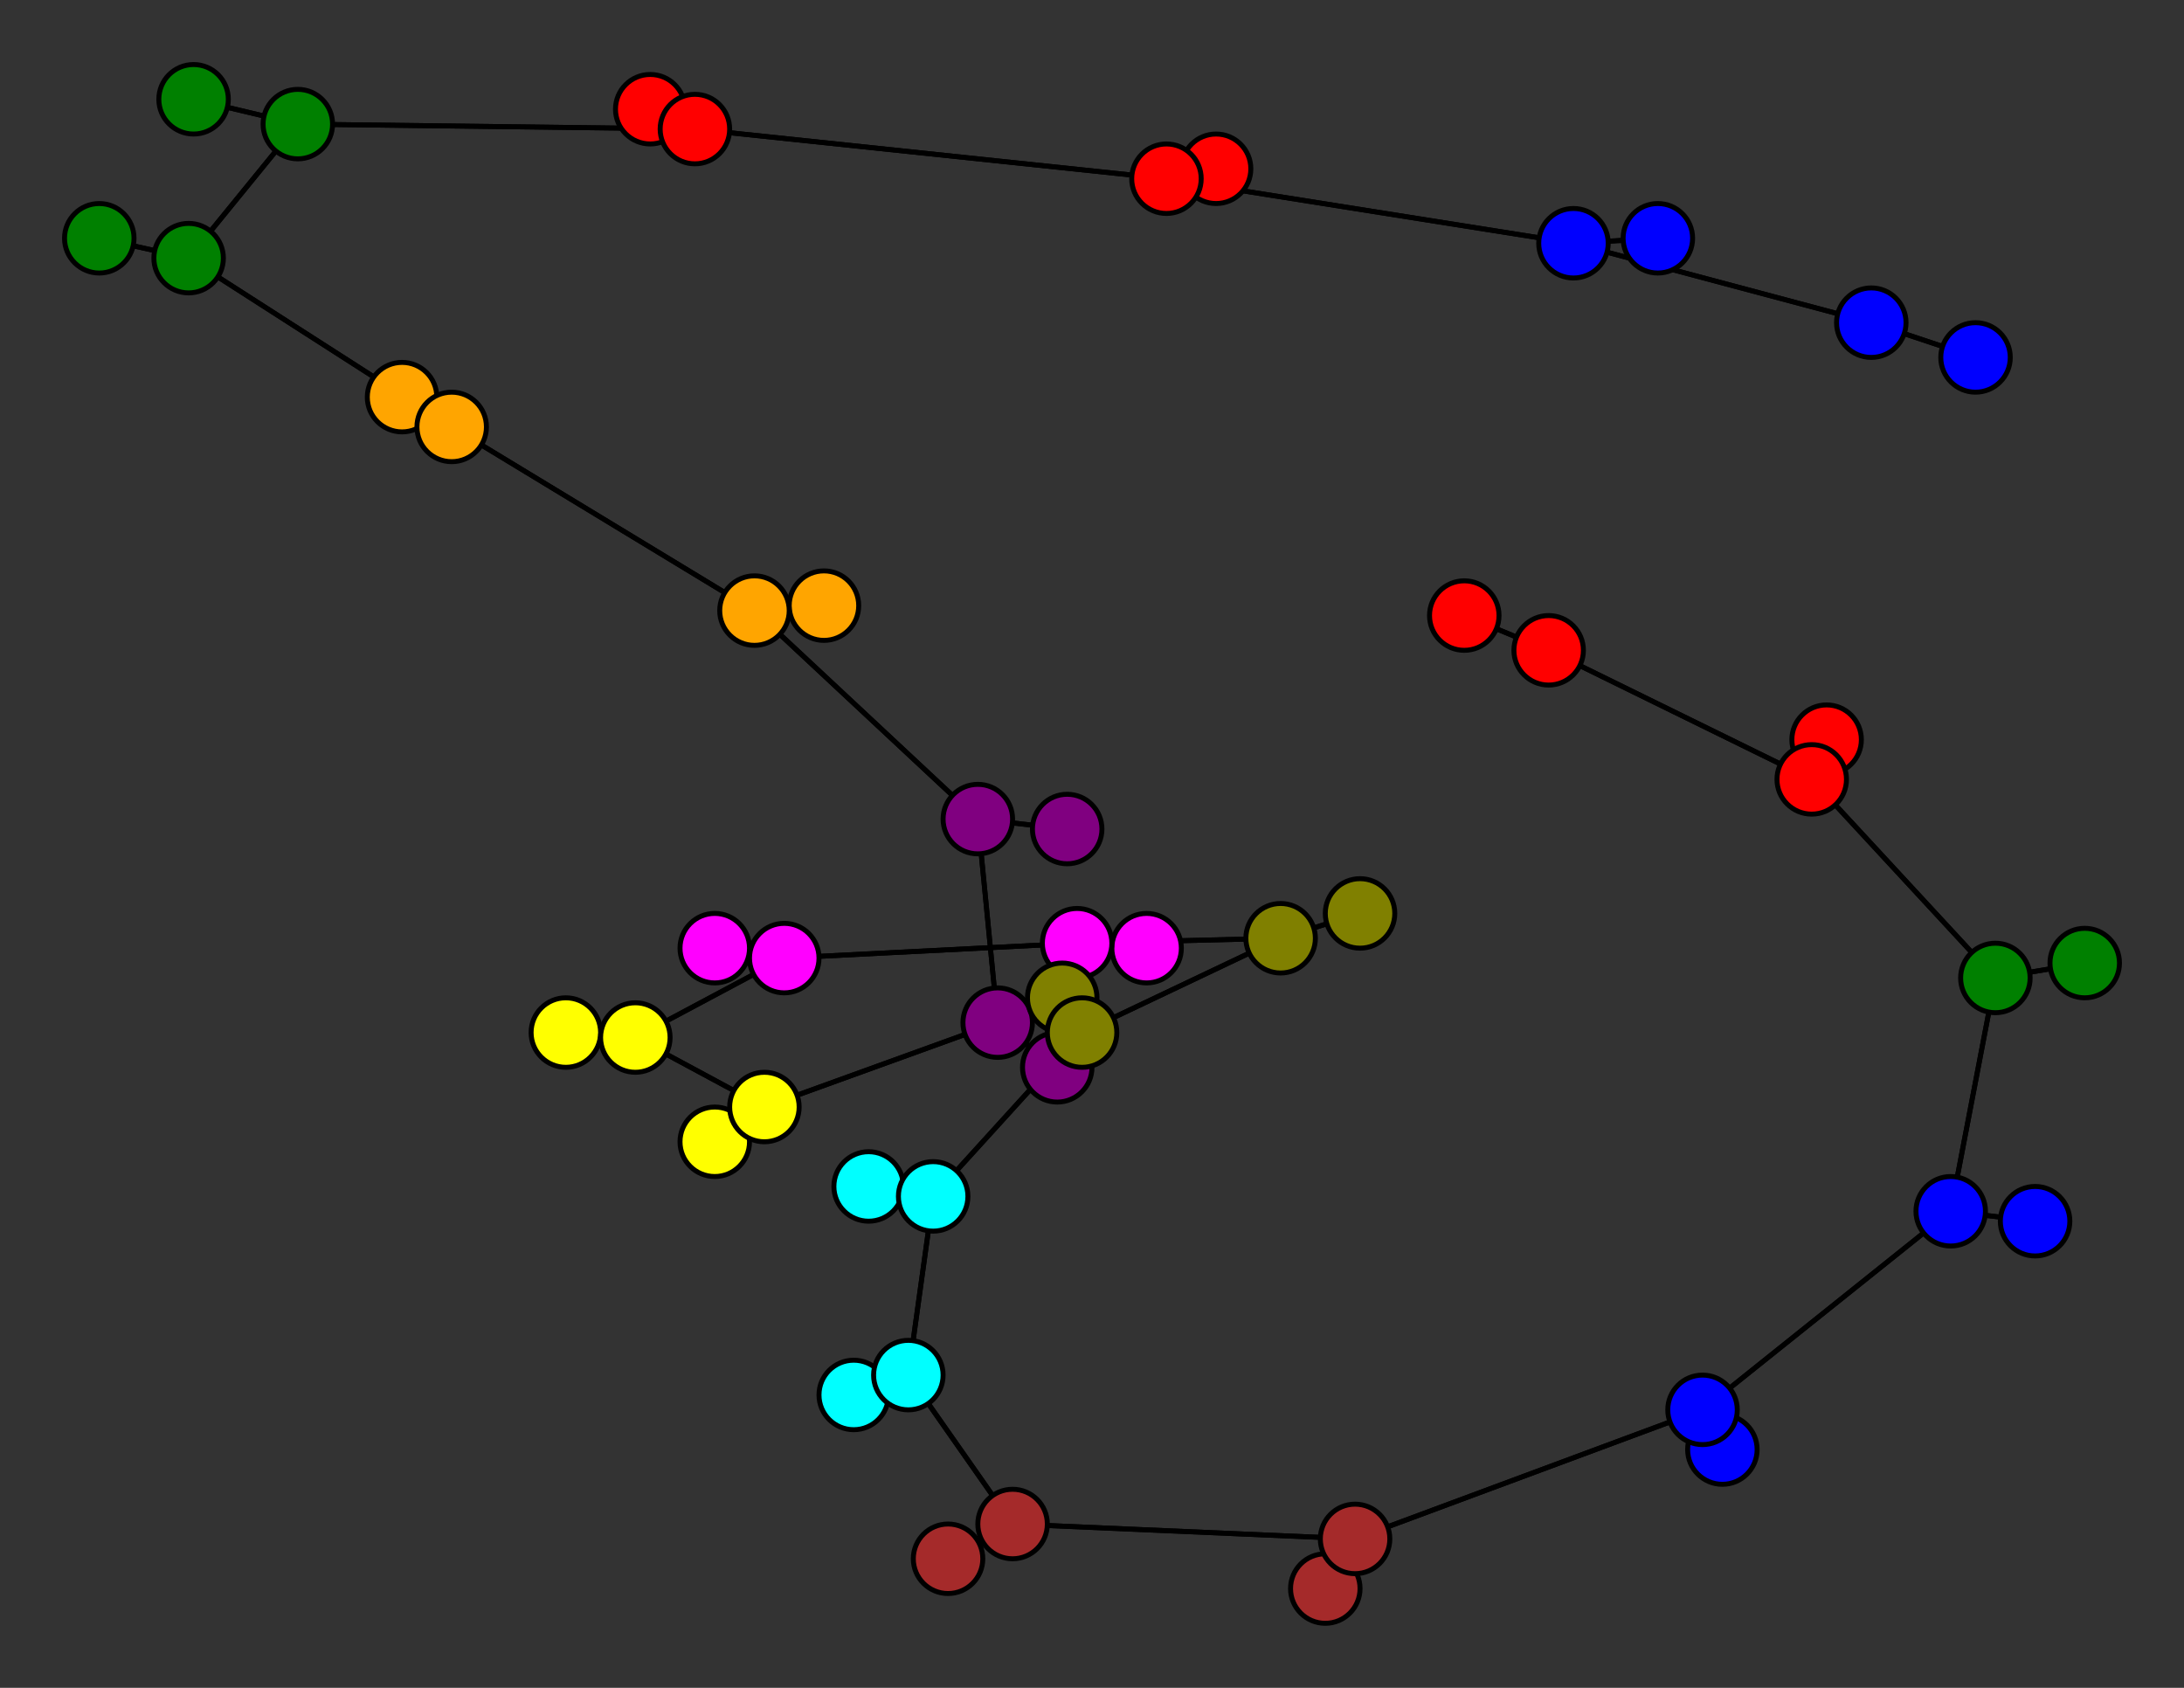 <svg width="440" height="340" xmlns="http://www.w3.org/2000/svg">
<rect width="100%" height="100%" fill="#333333" stroke="none"/>
<path stroke-width="1" stroke="black" d="M 398 72 377 65"/>
<path stroke-width="1" stroke="black" d="M 183 277 204 307"/>
<path stroke-width="1" stroke="black" d="M 183 277 172 281"/>
<path stroke-width="1" stroke="black" d="M 183 277 188 241"/>
<path stroke-width="1" stroke="black" d="M 172 281 183 277"/>
<path stroke-width="1" stroke="black" d="M 188 241 183 277"/>
<path stroke-width="1" stroke="black" d="M 188 241 175 239"/>
<path stroke-width="1" stroke="black" d="M 188 241 218 208"/>
<path stroke-width="1" stroke="black" d="M 175 239 188 241"/>
<path stroke-width="1" stroke="black" d="M 218 208 188 241"/>
<path stroke-width="1" stroke="black" d="M 191 314 204 307"/>
<path stroke-width="1" stroke="black" d="M 218 208 214 201"/>
<path stroke-width="1" stroke="black" d="M 214 201 218 208"/>
<path stroke-width="1" stroke="black" d="M 258 189 218 208"/>
<path stroke-width="1" stroke="black" d="M 258 189 274 184"/>
<path stroke-width="1" stroke="black" d="M 258 189 217 190"/>
<path stroke-width="1" stroke="black" d="M 274 184 258 189"/>
<path stroke-width="1" stroke="black" d="M 217 190 258 189"/>
<path stroke-width="1" stroke="black" d="M 217 190 231 191"/>
<path stroke-width="1" stroke="black" d="M 217 190 158 193"/>
<path stroke-width="1" stroke="black" d="M 231 191 217 190"/>
<path stroke-width="1" stroke="black" d="M 218 208 258 189"/>
<path stroke-width="1" stroke="black" d="M 204 307 183 277"/>
<path stroke-width="1" stroke="black" d="M 204 307 191 314"/>
<path stroke-width="1" stroke="black" d="M 204 307 273 310"/>
<path stroke-width="1" stroke="black" d="M 295 124 312 131"/>
<path stroke-width="1" stroke="black" d="M 365 157 312 131"/>
<path stroke-width="1" stroke="black" d="M 365 157 368 149"/>
<path stroke-width="1" stroke="black" d="M 365 157 402 197"/>
<path stroke-width="1" stroke="black" d="M 368 149 365 157"/>
<path stroke-width="1" stroke="black" d="M 402 197 365 157"/>
<path stroke-width="1" stroke="black" d="M 402 197 420 194"/>
<path stroke-width="1" stroke="black" d="M 402 197 393 244"/>
<path stroke-width="1" stroke="black" d="M 420 194 402 197"/>
<path stroke-width="1" stroke="black" d="M 393 244 402 197"/>
<path stroke-width="1" stroke="black" d="M 393 244 410 246"/>
<path stroke-width="1" stroke="black" d="M 393 244 343 284"/>
<path stroke-width="1" stroke="black" d="M 410 246 393 244"/>
<path stroke-width="1" stroke="black" d="M 343 284 393 244"/>
<path stroke-width="1" stroke="black" d="M 343 284 347 292"/>
<path stroke-width="1" stroke="black" d="M 343 284 273 310"/>
<path stroke-width="1" stroke="black" d="M 347 292 343 284"/>
<path stroke-width="1" stroke="black" d="M 273 310 343 284"/>
<path stroke-width="1" stroke="black" d="M 273 310 267 320"/>
<path stroke-width="1" stroke="black" d="M 273 310 204 307"/>
<path stroke-width="1" stroke="black" d="M 267 320 273 310"/>
<path stroke-width="1" stroke="black" d="M 158 193 217 190"/>
<path stroke-width="1" stroke="black" d="M 158 193 144 191"/>
<path stroke-width="1" stroke="black" d="M 158 193 128 209"/>
<path stroke-width="1" stroke="black" d="M 144 191 158 193"/>
<path stroke-width="1" stroke="black" d="M 38 52 20 48"/>
<path stroke-width="1" stroke="black" d="M 38 52 60 25"/>
<path stroke-width="1" stroke="black" d="M 20 48 38 52"/>
<path stroke-width="1" stroke="black" d="M 60 25 38 52"/>
<path stroke-width="1" stroke="black" d="M 60 25 39 20"/>
<path stroke-width="1" stroke="black" d="M 60 25 140 26"/>
<path stroke-width="1" stroke="black" d="M 39 20 60 25"/>
<path stroke-width="1" stroke="black" d="M 140 26 60 25"/>
<path stroke-width="1" stroke="black" d="M 140 26 131 22"/>
<path stroke-width="1" stroke="black" d="M 140 26 235 36"/>
<path stroke-width="1" stroke="black" d="M 131 22 140 26"/>
<path stroke-width="1" stroke="black" d="M 235 36 140 26"/>
<path stroke-width="1" stroke="black" d="M 235 36 245 34"/>
<path stroke-width="1" stroke="black" d="M 235 36 317 49"/>
<path stroke-width="1" stroke="black" d="M 245 34 235 36"/>
<path stroke-width="1" stroke="black" d="M 317 49 235 36"/>
<path stroke-width="1" stroke="black" d="M 317 49 334 48"/>
<path stroke-width="1" stroke="black" d="M 317 49 377 65"/>
<path stroke-width="1" stroke="black" d="M 334 48 317 49"/>
<path stroke-width="1" stroke="black" d="M 377 65 317 49"/>
<path stroke-width="1" stroke="black" d="M 377 65 398 72"/>
<path stroke-width="1" stroke="black" d="M 38 52 91 86"/>
<path stroke-width="1" stroke="black" d="M 312 131 365 157"/>
<path stroke-width="1" stroke="black" d="M 81 80 91 86"/>
<path stroke-width="1" stroke="black" d="M 91 86 81 80"/>
<path stroke-width="1" stroke="black" d="M 128 209 158 193"/>
<path stroke-width="1" stroke="black" d="M 128 209 114 208"/>
<path stroke-width="1" stroke="black" d="M 128 209 154 223"/>
<path stroke-width="1" stroke="black" d="M 114 208 128 209"/>
<path stroke-width="1" stroke="black" d="M 154 223 128 209"/>
<path stroke-width="1" stroke="black" d="M 154 223 144 230"/>
<path stroke-width="1" stroke="black" d="M 154 223 201 206"/>
<path stroke-width="1" stroke="black" d="M 144 230 154 223"/>
<path stroke-width="1" stroke="black" d="M 201 206 154 223"/>
<path stroke-width="1" stroke="black" d="M 201 206 213 215"/>
<path stroke-width="1" stroke="black" d="M 201 206 197 165"/>
<path stroke-width="1" stroke="black" d="M 213 215 201 206"/>
<path stroke-width="1" stroke="black" d="M 197 165 201 206"/>
<path stroke-width="1" stroke="black" d="M 197 165 215 167"/>
<path stroke-width="1" stroke="black" d="M 197 165 152 123"/>
<path stroke-width="1" stroke="black" d="M 215 167 197 165"/>
<path stroke-width="1" stroke="black" d="M 152 123 197 165"/>
<path stroke-width="1" stroke="black" d="M 152 123 166 122"/>
<path stroke-width="1" stroke="black" d="M 152 123 91 86"/>
<path stroke-width="1" stroke="black" d="M 166 122 152 123"/>
<path stroke-width="1" stroke="black" d="M 91 86 152 123"/>
<path stroke-width="1" stroke="black" d="M 91 86 38 52"/>
<path stroke-width="1" stroke="black" d="M 312 131 295 124"/>
<circle cx="398" cy="72" r="7.0" style="fill:blue;stroke:black;stroke-width:1.0"/>
<circle cx="377" cy="65" r="7.0" style="fill:blue;stroke:black;stroke-width:1.0"/>
<circle cx="334" cy="48" r="7.0" style="fill:blue;stroke:black;stroke-width:1.0"/>
<circle cx="317" cy="49" r="7.0" style="fill:blue;stroke:black;stroke-width:1.0"/>
<circle cx="245" cy="34" r="7.0" style="fill:red;stroke:black;stroke-width:1.0"/>
<circle cx="235" cy="36" r="7.0" style="fill:red;stroke:black;stroke-width:1.0"/>
<circle cx="131" cy="22" r="7.0" style="fill:red;stroke:black;stroke-width:1.0"/>
<circle cx="140" cy="26" r="7.0" style="fill:red;stroke:black;stroke-width:1.0"/>
<circle cx="39" cy="20" r="7.0" style="fill:green;stroke:black;stroke-width:1.0"/>
<circle cx="60" cy="25" r="7.0" style="fill:green;stroke:black;stroke-width:1.0"/>
<circle cx="20" cy="48" r="7.0" style="fill:green;stroke:black;stroke-width:1.0"/>
<circle cx="38" cy="52" r="7.0" style="fill:green;stroke:black;stroke-width:1.0"/>
<circle cx="81" cy="80" r="7.0" style="fill:orange;stroke:black;stroke-width:1.0"/>
<circle cx="91" cy="86" r="7.0" style="fill:orange;stroke:black;stroke-width:1.0"/>
<circle cx="166" cy="122" r="7.0" style="fill:orange;stroke:black;stroke-width:1.0"/>
<circle cx="152" cy="123" r="7.0" style="fill:orange;stroke:black;stroke-width:1.0"/>
<circle cx="215" cy="167" r="7.0" style="fill:purple;stroke:black;stroke-width:1.0"/>
<circle cx="197" cy="165" r="7.0" style="fill:purple;stroke:black;stroke-width:1.0"/>
<circle cx="213" cy="215" r="7.0" style="fill:purple;stroke:black;stroke-width:1.0"/>
<circle cx="201" cy="206" r="7.0" style="fill:purple;stroke:black;stroke-width:1.0"/>
<circle cx="144" cy="230" r="7.0" style="fill:yellow;stroke:black;stroke-width:1.0"/>
<circle cx="154" cy="223" r="7.0" style="fill:yellow;stroke:black;stroke-width:1.0"/>
<circle cx="114" cy="208" r="7.0" style="fill:yellow;stroke:black;stroke-width:1.0"/>
<circle cx="128" cy="209" r="7.0" style="fill:yellow;stroke:black;stroke-width:1.0"/>
<circle cx="144" cy="191" r="7.0" style="fill:fuchsia;stroke:black;stroke-width:1.0"/>
<circle cx="158" cy="193" r="7.0" style="fill:fuchsia;stroke:black;stroke-width:1.0"/>
<circle cx="231" cy="191" r="7.0" style="fill:fuchsia;stroke:black;stroke-width:1.0"/>
<circle cx="217" cy="190" r="7.0" style="fill:fuchsia;stroke:black;stroke-width:1.0"/>
<circle cx="274" cy="184" r="7.0" style="fill:olive;stroke:black;stroke-width:1.0"/>
<circle cx="258" cy="189" r="7.0" style="fill:olive;stroke:black;stroke-width:1.0"/>
<circle cx="214" cy="201" r="7.0" style="fill:olive;stroke:black;stroke-width:1.0"/>
<circle cx="218" cy="208" r="7.0" style="fill:olive;stroke:black;stroke-width:1.0"/>
<circle cx="175" cy="239" r="7.0" style="fill:aqua;stroke:black;stroke-width:1.0"/>
<circle cx="188" cy="241" r="7.0" style="fill:aqua;stroke:black;stroke-width:1.0"/>
<circle cx="172" cy="281" r="7.0" style="fill:aqua;stroke:black;stroke-width:1.0"/>
<circle cx="183" cy="277" r="7.0" style="fill:aqua;stroke:black;stroke-width:1.0"/>
<circle cx="191" cy="314" r="7.0" style="fill:brown;stroke:black;stroke-width:1.0"/>
<circle cx="204" cy="307" r="7.0" style="fill:brown;stroke:black;stroke-width:1.0"/>
<circle cx="267" cy="320" r="7.0" style="fill:brown;stroke:black;stroke-width:1.0"/>
<circle cx="273" cy="310" r="7.0" style="fill:brown;stroke:black;stroke-width:1.0"/>
<circle cx="347" cy="292" r="7.0" style="fill:blue;stroke:black;stroke-width:1.0"/>
<circle cx="343" cy="284" r="7.0" style="fill:blue;stroke:black;stroke-width:1.0"/>
<circle cx="410" cy="246" r="7.0" style="fill:blue;stroke:black;stroke-width:1.0"/>
<circle cx="393" cy="244" r="7.0" style="fill:blue;stroke:black;stroke-width:1.0"/>
<circle cx="420" cy="194" r="7.0" style="fill:green;stroke:black;stroke-width:1.0"/>
<circle cx="402" cy="197" r="7.0" style="fill:green;stroke:black;stroke-width:1.0"/>
<circle cx="368" cy="149" r="7.0" style="fill:red;stroke:black;stroke-width:1.0"/>
<circle cx="365" cy="157" r="7.0" style="fill:red;stroke:black;stroke-width:1.0"/>
<circle cx="295" cy="124" r="7.0" style="fill:red;stroke:black;stroke-width:1.0"/>
<circle cx="312" cy="131" r="7.0" style="fill:red;stroke:black;stroke-width:1.0"/>
</svg>

